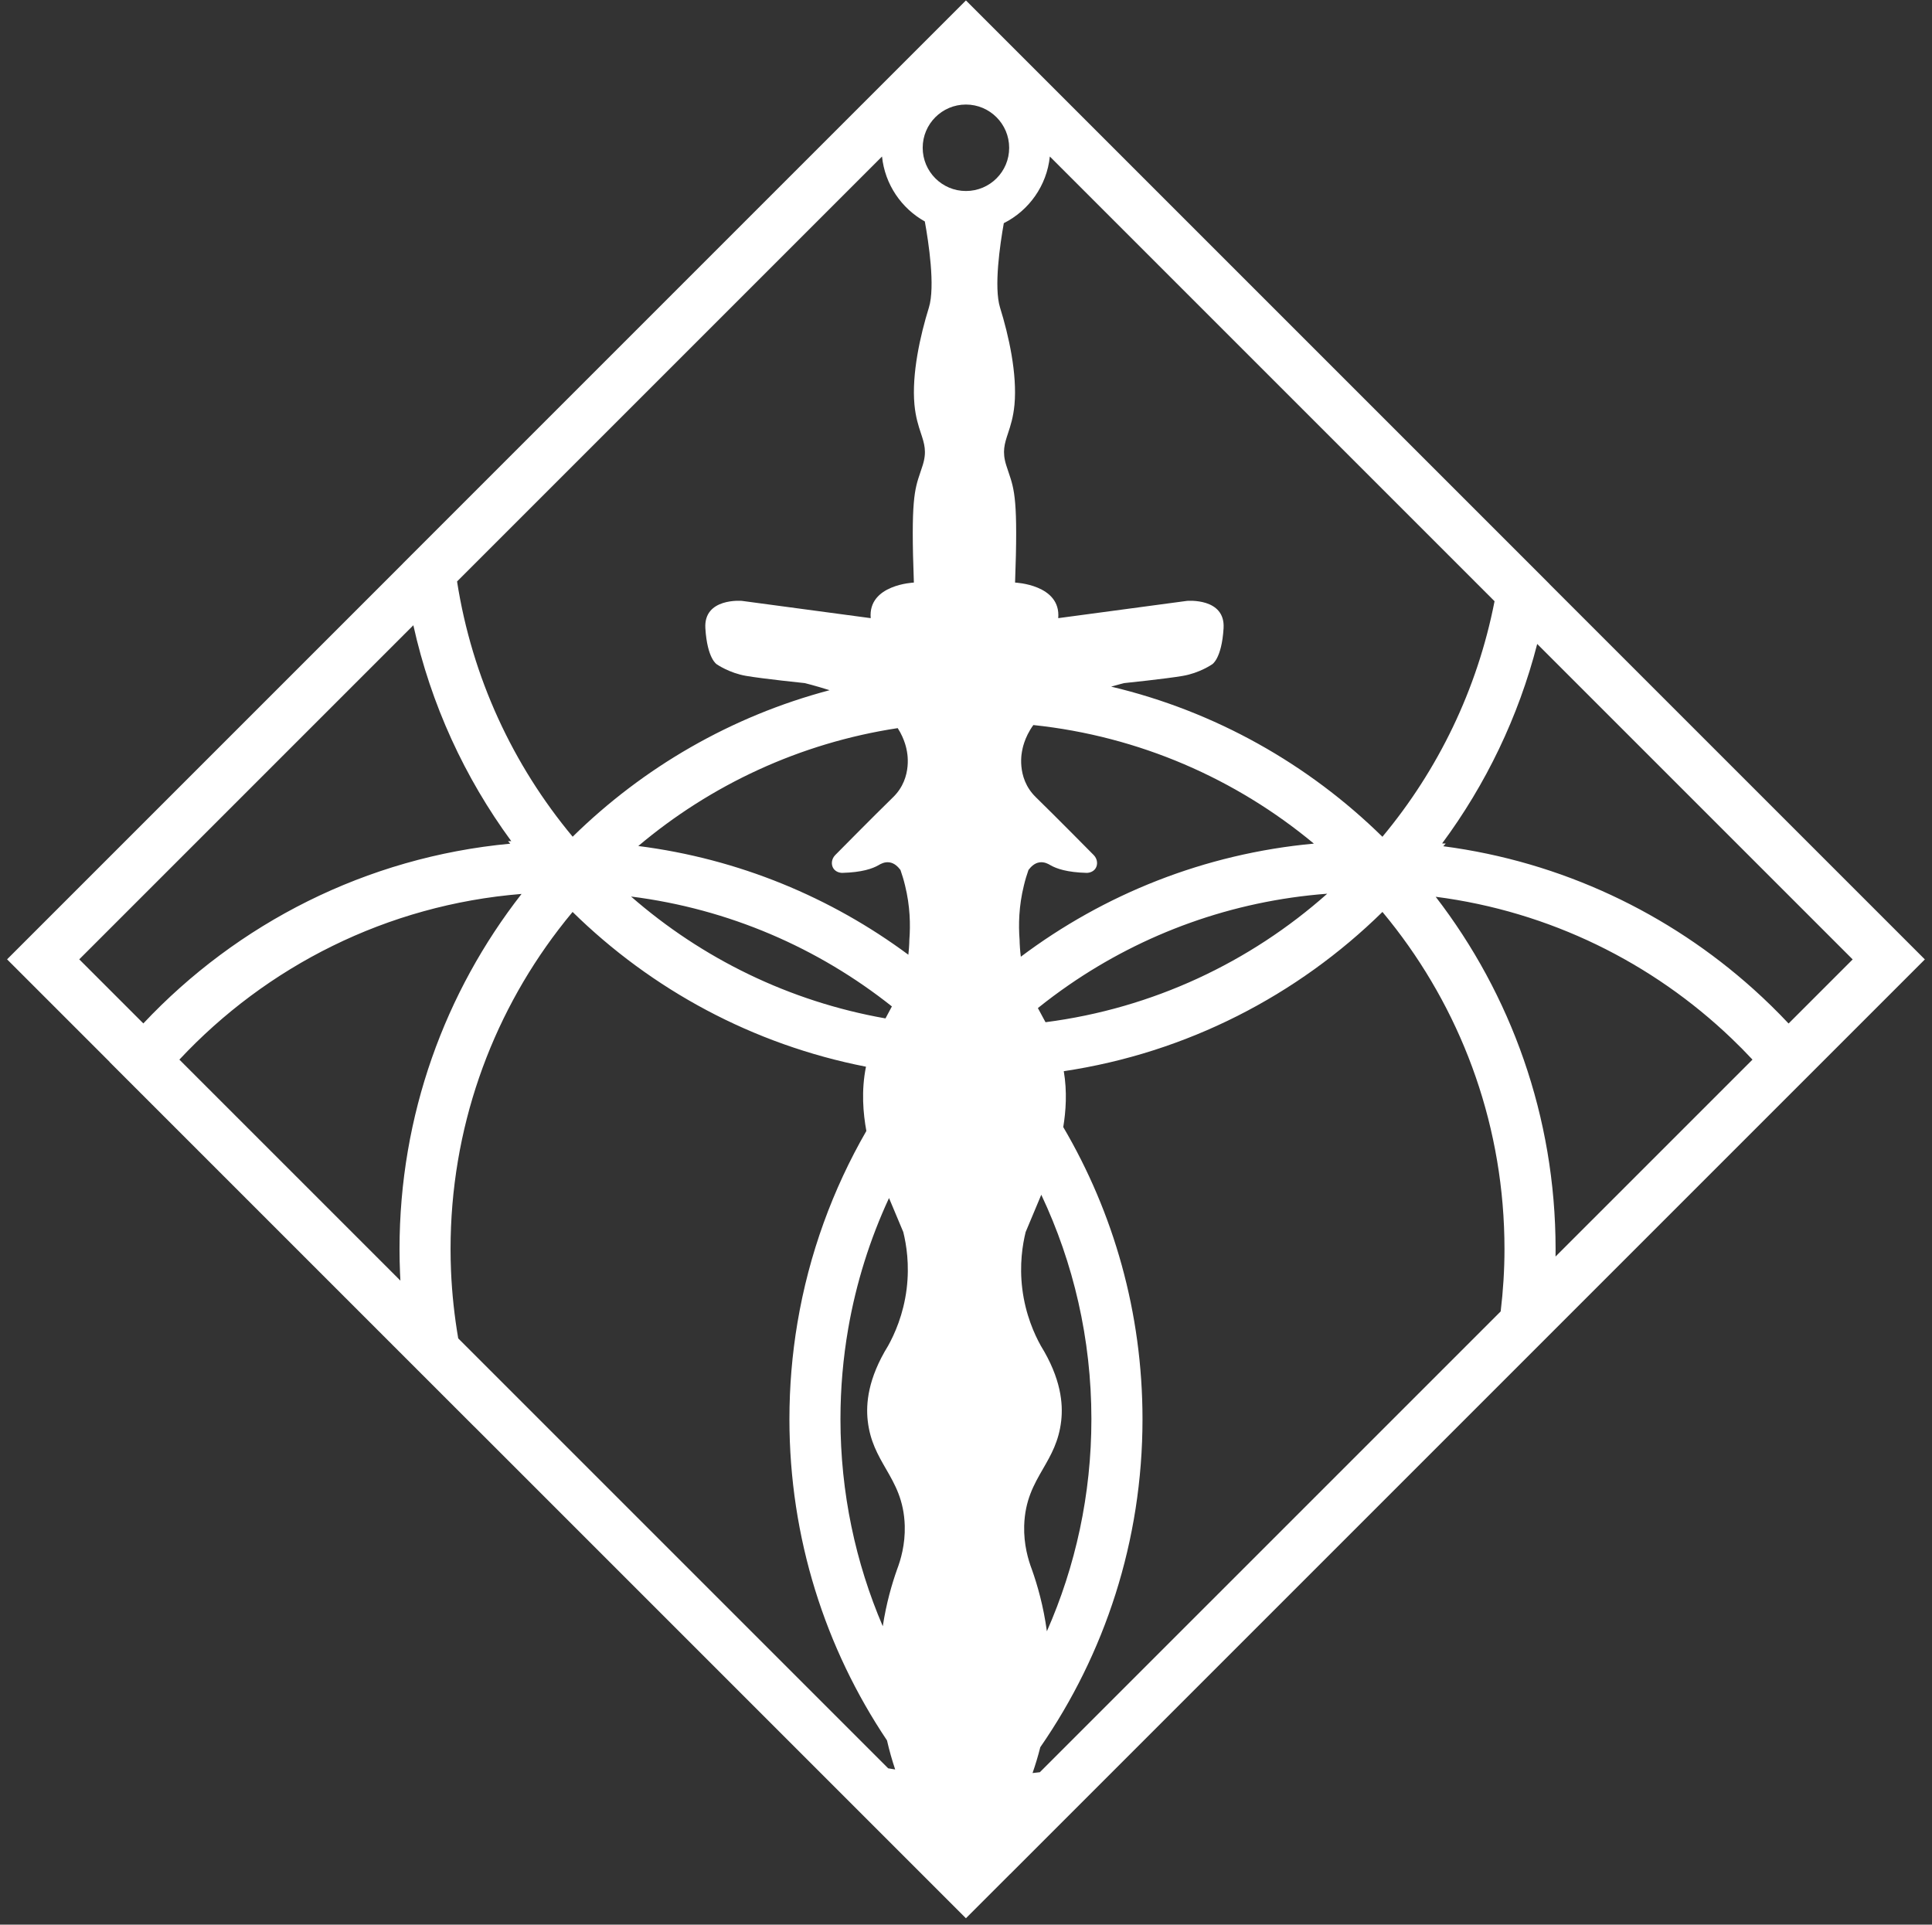 <svg width="265" height="264" viewBox="0 0 265 264" fill="none" xmlns="http://www.w3.org/2000/svg">
<rect x="0" y="0" width="265" height="264" fill="#333333" stroke="none"/>
<g clip-path="url(#clip0_53_322)">
<path fill-rule="evenodd" clip-rule="evenodd" d="M132.49 0.06L134.965 2.535L211.245 78.815L212.523 80.093L212.521 80.102L261.545 129.125L264.02 131.6L261.545 134.075L249.953 145.667L247.665 147.955L244.987 150.632L212.48 183.139L211.645 183.975L211.635 183.985L204.303 191.317L154.062 241.558L146.735 248.885L145.899 249.72L140.855 254.765L138.56 257.06L138.555 257.055L134.965 260.645L132.49 263.12L130.015 260.645L126.424 257.054L124.135 254.765L121.459 252.089L118.422 249.052L117.655 248.285L109.701 240.331L65.06 195.69L65.062 195.702L57.115 187.755L17.315 147.955L15.027 145.667L15.036 145.656L3.445 134.065L0.97 131.59L3.445 129.115L55.275 77.285L55.274 77.276L56.495 76.055L130.015 2.535L132.49 0.06ZM54.868 174.584C54.823 173.505 54.8 172.421 54.8 171.33C54.8 152.962 61.054 136.056 71.539 122.617C53.055 124.109 36.547 132.562 24.605 145.345L54.92 175.66C54.9 175.302 54.883 174.943 54.868 174.584ZM76.609 127.505C67.318 139.665 61.8 154.848 61.8 171.33C61.8 172.343 61.822 173.351 61.864 174.354C61.998 177.484 62.335 180.563 62.852 183.582L121.825 242.555C122.144 242.609 122.464 242.661 122.785 242.711C122.373 241.482 121.99 240.151 121.663 238.726C113.216 226.127 108.28 210.968 108.28 194.66C108.28 190.161 108.656 185.75 109.377 181.457C110.963 172.009 114.222 163.129 118.833 155.13C118.393 152.733 118.114 149.598 118.782 146.316C103.27 143.285 89.38 135.736 78.538 125.088C77.878 125.879 77.235 126.685 76.609 127.505ZM122.335 138.048C112.249 130.034 99.977 124.664 86.557 122.975C96.258 131.446 108.237 137.364 121.456 139.692C121.75 139.154 122.046 138.61 122.335 138.048ZM121.941 164.331C119.337 169.95 117.433 175.959 116.343 182.247C115.644 186.279 115.28 190.427 115.28 194.66C115.28 204.747 117.349 214.349 121.085 223.069C121.567 219.912 122.337 217.267 123.05 215.26C123.54 213.97 124.17 211.86 124.1 209.29C123.994 205.766 122.754 203.616 121.514 201.468C120.426 199.581 119.338 197.695 119.02 194.88C118.76 192.56 119.03 189.11 121.82 184.59C122.69 183.02 123.92 180.33 124.36 176.78C124.77 173.45 124.32 170.71 123.9 169C123.112 167.139 122.467 165.601 121.941 164.331ZM149.7 194.66C149.7 183.648 147.235 173.217 142.826 163.879C142.267 165.232 141.564 166.913 140.68 169C140.26 170.71 139.81 173.45 140.22 176.78C140.66 180.33 141.89 183.02 142.76 184.59C145.55 189.11 145.82 192.56 145.56 194.88C145.242 197.695 144.154 199.581 143.066 201.468C141.827 203.616 140.586 205.766 140.48 209.29C140.41 211.86 141.04 213.97 141.53 215.26C142.294 217.411 143.124 220.295 143.594 223.757C147.52 214.855 149.7 205.014 149.7 194.66ZM56.696 85.764C59.108 96.646 63.752 106.687 70.131 115.38H69.684L69.989 115.724C50.195 117.567 32.525 126.696 19.661 140.381L10.87 131.59L56.696 85.764ZM240.377 145.344L213.363 172.357C213.368 172.012 213.37 171.667 213.37 171.32V171.318C213.361 153.137 207.226 136.382 196.923 123.007C212.573 125.024 226.652 132.051 237.508 142.44C238.491 143.381 239.448 144.349 240.377 145.344ZM142.361 138.274C143.741 137.165 145.163 136.107 146.622 135.1C156.84 128.057 168.951 123.577 182.047 122.588C171.472 131.98 158.136 138.315 143.408 140.213C143.35 140.107 143.292 140.001 143.234 139.894L143.132 139.706C142.875 139.236 142.616 138.761 142.361 138.274ZM145.913 146.932C146.39 149.752 146.197 152.435 145.84 154.597C152.746 166.353 156.71 180.043 156.71 194.66C156.71 211.373 151.526 226.879 142.691 239.659C142.371 240.922 142.01 242.105 141.628 243.202C141.963 243.167 142.297 243.129 142.631 243.089L205.839 179.881C206.176 177.068 206.36 174.214 206.36 171.33C206.36 154.804 200.813 139.584 191.477 127.408C190.893 126.647 190.295 125.898 189.682 125.161L189.622 125.088C177.977 136.524 162.819 144.399 145.913 146.932ZM254.12 131.6L245.329 140.391C243.79 138.754 242.183 137.182 240.512 135.68C228.91 125.256 214.214 118.207 197.967 116.076L198.303 115.706L197.807 115.69C203.791 107.61 208.273 98.352 210.849 88.329L254.12 131.6ZM113.79 94.673C100.295 98.24 88.21 105.281 78.549 114.77C70.371 104.955 64.75 92.951 62.692 79.757L120.981 21.468C121.376 25.302 123.644 28.582 126.852 30.377C127.367 33.211 128.299 39.306 127.41 42.19C126.22 46.01 125.04 51.29 125.43 55.51C125.594 57.243 125.983 58.419 126.314 59.424C126.79 60.865 127.149 61.952 126.56 63.82C126.449 64.171 126.343 64.486 126.241 64.786C125.424 67.199 124.932 68.651 125.35 79.91C125.35 79.91 119.03 80.17 119.43 84.79L101.76 82.42C101.76 82.42 96.49 81.96 96.75 86.18C97.01 90.4 98.33 91.13 98.33 91.13C98.33 91.13 100.04 92.32 102.35 92.71C104.66 93.11 110.39 93.7 110.39 93.7C110.39 93.7 111.801 94.043 113.79 94.673ZM87.55 116.045C101.318 117.797 113.975 123.08 124.593 130.957C124.628 130.653 124.657 130.341 124.68 130.02C124.71 129.55 124.73 129.16 124.73 128.91C124.89 126.86 124.84 124.29 124.14 121.46C123.96 120.7 123.74 119.99 123.51 119.33C123.19 118.91 122.7 118.39 122.01 118.29C121.331 118.183 120.764 118.519 120.53 118.658L120.51 118.67C119.68 119.15 118.22 119.66 115.52 119.73C115.45 119.73 114.71 119.72 114.32 119.13C113.97 118.6 114.04 117.84 114.54 117.31C114.54 117.31 119.75 112.03 122.52 109.33C125.29 106.62 124.37 102.93 124.37 102.93C124.37 102.93 124.158 101.458 123.133 99.875C109.699 101.92 97.484 107.668 87.55 116.045ZM140.02 131.23C151.425 122.663 165.213 117.096 180.217 115.716C169.546 106.845 156.291 100.988 141.74 99.452C140.462 101.186 140.21 102.93 140.21 102.93C140.21 102.93 139.29 106.62 142.06 109.33C144.83 112.03 150.04 117.31 150.04 117.31C150.54 117.84 150.61 118.6 150.26 119.13C149.87 119.72 149.13 119.73 149.06 119.73C146.36 119.66 144.9 119.15 144.07 118.67L144.05 118.658C143.816 118.519 143.249 118.183 142.57 118.29C141.88 118.39 141.39 118.91 141.07 119.33C140.84 119.99 140.62 120.7 140.44 121.46C139.74 124.29 139.69 126.86 139.85 128.91C139.85 129.16 139.87 129.55 139.9 130.02C139.929 130.438 139.97 130.84 140.02 131.23ZM189.616 114.777C179.484 104.828 166.698 97.57 152.41 94.183C153.502 93.867 154.19 93.7 154.19 93.7C154.19 93.7 159.92 93.11 162.23 92.71C164.54 92.32 166.25 91.13 166.25 91.13C166.25 91.13 167.57 90.4 167.83 86.18C168.09 81.96 162.82 82.42 162.82 82.42L145.15 84.79C145.55 80.17 139.23 79.91 139.23 79.91C139.648 68.651 139.156 67.199 138.339 64.786L138.338 64.784C138.237 64.484 138.13 64.17 138.02 63.82C137.431 61.952 137.79 60.865 138.266 59.424C138.597 58.419 138.986 57.243 139.15 55.51C139.54 51.29 138.36 46.01 137.17 42.19C136.305 39.382 137.165 33.533 137.686 30.611C141.128 28.878 143.586 25.476 143.999 21.468L204.998 82.468C202.629 94.598 197.234 105.637 189.616 114.777ZM132.49 26.2C129.21 26.2 126.56 23.54 126.56 20.27C126.56 16.99 129.22 14.34 132.49 14.34C135.76 14.34 138.42 17 138.42 20.27C138.43 23.55 135.77 26.2 132.49 26.2Z" fill="white"/>
</g>
<defs>
<clipPath id="clip0_53_322">
<rect width="265" height="264" fill="white"/>
</clipPath>
</defs>
</svg>
